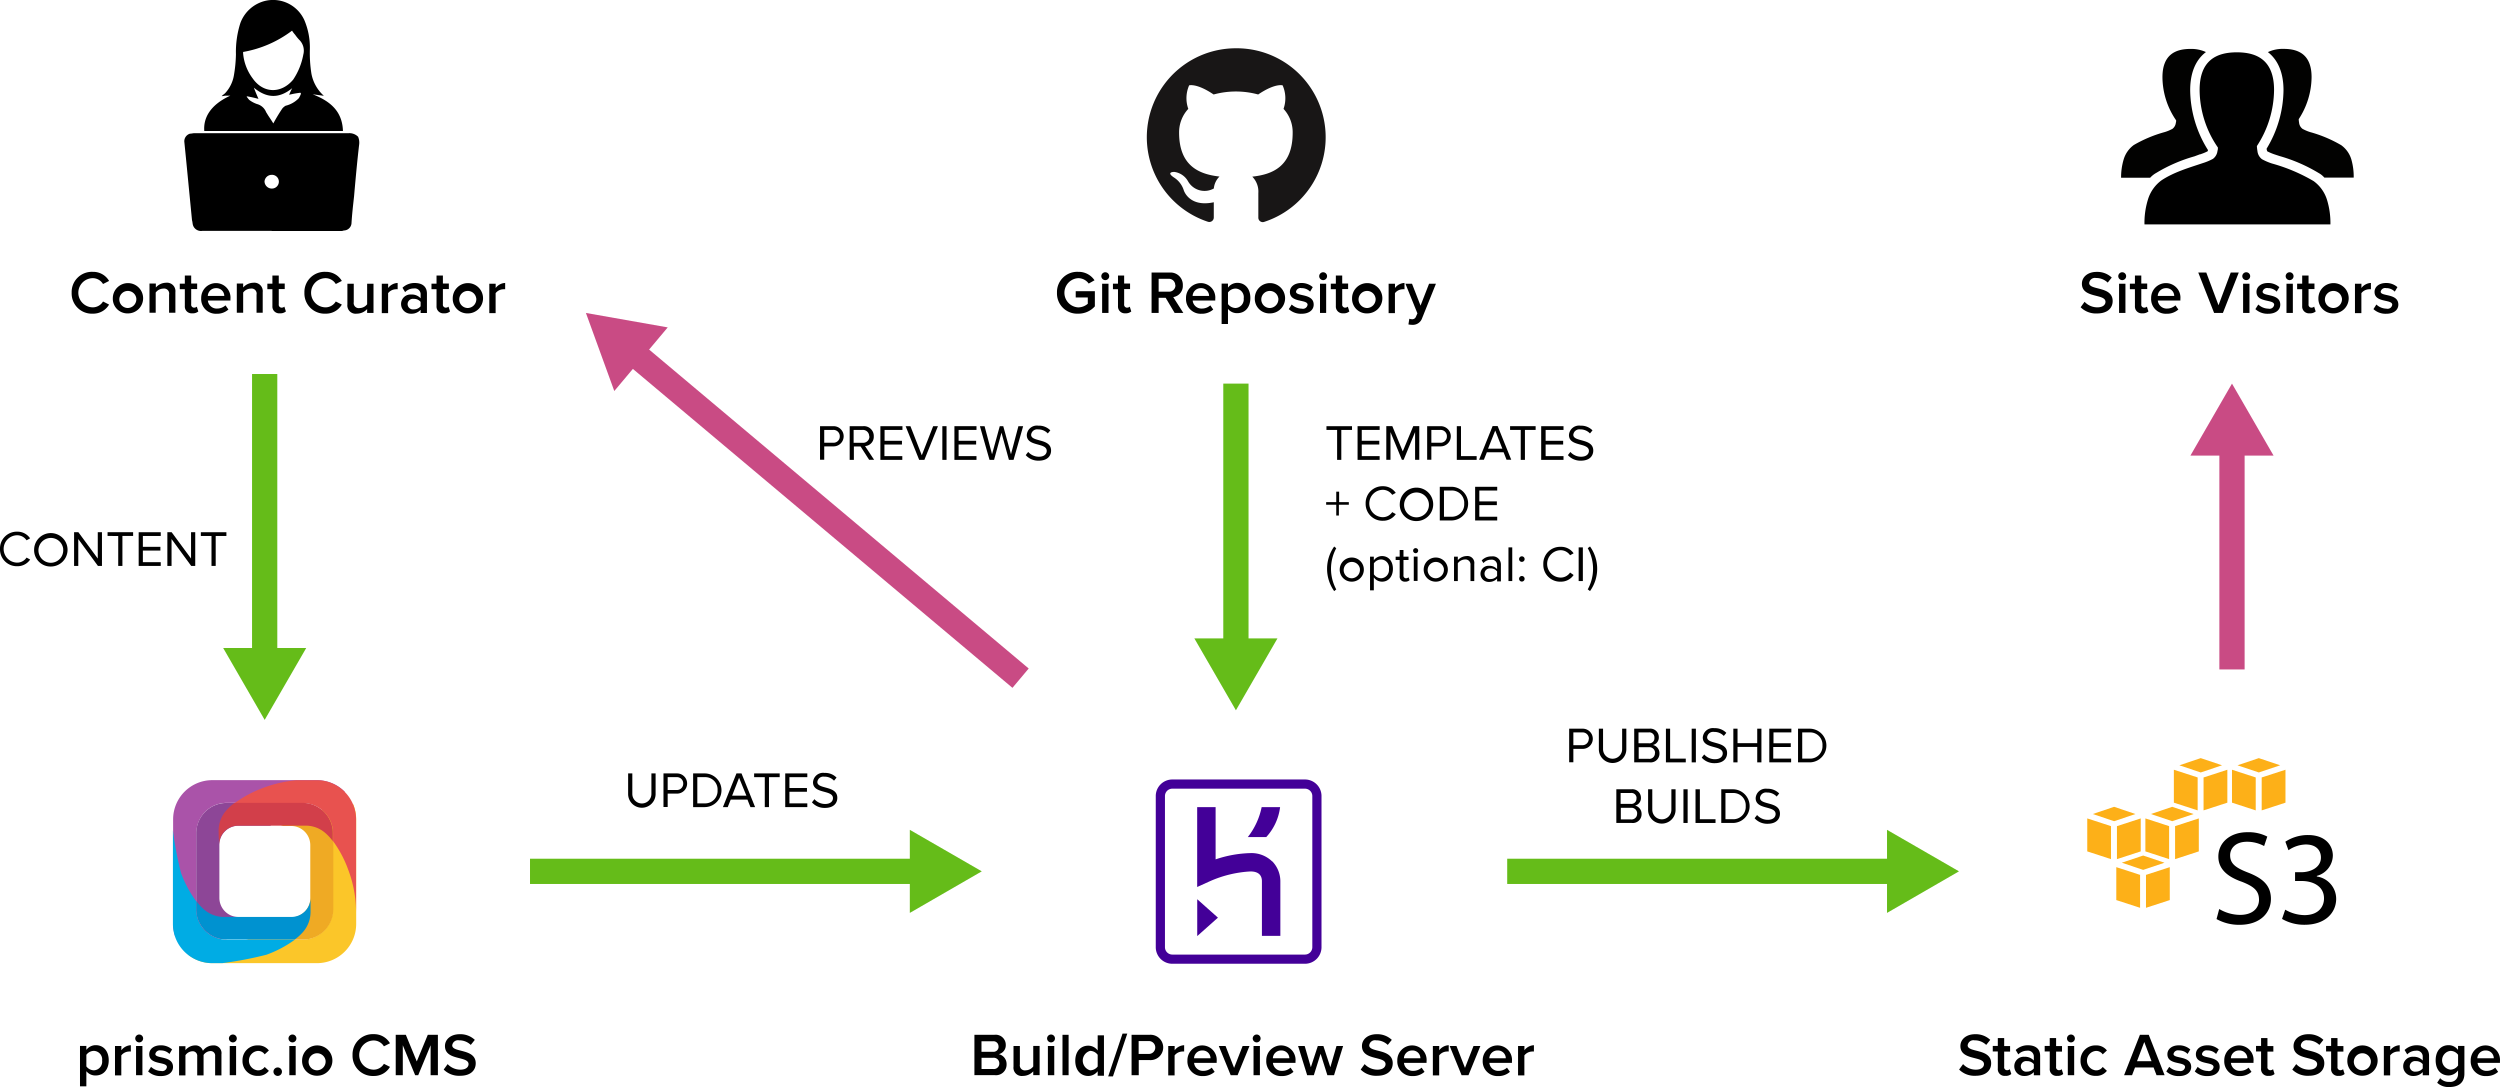 <svg id="Layer_1" data-name="Layer 1" xmlns="http://www.w3.org/2000/svg" viewBox="0 0 495.04 215.27"><defs><style>.cls-1{fill:#181616;fill-rule:evenodd;}.cls-2{fill:#430098;}.cls-12,.cls-14,.cls-3{fill:none;}.cls-4{fill:#aa53a9;}.cls-5{fill:#fbc629;}.cls-6{fill:#8d4697;}.cls-7{fill:#efaa24;}.cls-8{fill:#e8524f;}.cls-9{fill:#d23f4a;}.cls-10{fill:#0092d0;}.cls-11{fill:#00ace4;}.cls-12{stroke:#65bc19;}.cls-12,.cls-14{stroke-miterlimit:10;stroke-width:5px;}.cls-13{fill:#65bc19;}.cls-14{stroke:#c94b84;}.cls-15{fill:#c94b84;}.cls-16{fill:#fdb018;}.cls-17{fill:#020201;}</style></defs><title>architecture</title><path d="M284.59,181.41a4,4,0,0,1,4.2-4.14,3.62,3.62,0,0,1,3.21,1.8l-1.2.61a2.37,2.37,0,0,0-2-1.16,2.89,2.89,0,0,0,0,5.78,2.35,2.35,0,0,0,2-1.16l1.2,0.61a3.63,3.63,0,0,1-3.21,1.8A4,4,0,0,1,284.59,181.41Z" transform="translate(-270.4 -123.44)"/><path d="M292.74,182.5a3,3,0,1,1,3,3A2.9,2.9,0,0,1,292.74,182.5Zm4.65,0a1.69,1.69,0,1,0-1.68,1.93A1.74,1.74,0,0,0,297.39,182.5Z" transform="translate(-270.4 -123.44)"/><path d="M303.88,185.41v-3.62a1,1,0,0,0-1.16-1.2,1.91,1.91,0,0,0-1.49.78v4H300v-5.79h1.26v0.79a2.74,2.74,0,0,1,2-.94,1.67,1.67,0,0,1,1.87,1.86v4.08h-1.26Z" transform="translate(-270.4 -123.44)"/><path d="M307,184.06v-3.35h-1v-1.1h1V178h1.26v1.58h1.18v1.1h-1.18v3a0.58,0.58,0,0,0,.55.68,0.81,0.81,0,0,0,.56-0.2l0.3,0.95a1.66,1.66,0,0,1-1.19.37A1.34,1.34,0,0,1,307,184.06Z" transform="translate(-270.4 -123.44)"/><path d="M310.24,182.5a2.93,2.93,0,0,1,2.94-3,2.87,2.87,0,0,1,2.85,3.15v0.3h-4.47a1.76,1.76,0,0,0,1.85,1.59,2.45,2.45,0,0,0,1.64-.64l0.58,0.83a3.38,3.38,0,0,1-2.35.84A2.91,2.91,0,0,1,310.24,182.5Zm2.94-2a1.6,1.6,0,0,0-1.63,1.54h3.26A1.55,1.55,0,0,0,313.18,180.5Z" transform="translate(-270.4 -123.44)"/><path d="M321.2,185.41v-3.62a1,1,0,0,0-1.16-1.2,1.91,1.91,0,0,0-1.49.78v4h-1.26v-5.79h1.26v0.79a2.74,2.74,0,0,1,2-.94,1.67,1.67,0,0,1,1.87,1.86v4.08H321.2Z" transform="translate(-270.4 -123.44)"/><path d="M324.34,184.06v-3.35h-1v-1.1h1V178h1.26v1.58h1.18v1.1H325.6v3a0.58,0.58,0,0,0,.55.68,0.81,0.81,0,0,0,.56-0.2l0.3,0.95a1.66,1.66,0,0,1-1.19.37A1.34,1.34,0,0,1,324.34,184.06Z" transform="translate(-270.4 -123.44)"/><path d="M330.68,181.41a4,4,0,0,1,4.2-4.14,3.62,3.62,0,0,1,3.21,1.8l-1.2.61a2.37,2.37,0,0,0-2-1.16,2.89,2.89,0,0,0,0,5.78,2.35,2.35,0,0,0,2-1.16l1.2,0.61a3.63,3.63,0,0,1-3.21,1.8A4,4,0,0,1,330.68,181.41Z" transform="translate(-270.4 -123.44)"/><path d="M343.1,185.41v-0.77a2.78,2.78,0,0,1-2.05.91,1.64,1.64,0,0,1-1.86-1.83v-4.1h1.26v3.65a1,1,0,0,0,1.16,1.17,1.93,1.93,0,0,0,1.49-.75v-4.07h1.26v5.79H343.1Z" transform="translate(-270.4 -123.44)"/><path d="M346,185.41v-5.79h1.26v0.85a2.47,2.47,0,0,1,1.88-1v1.25a1.89,1.89,0,0,0-.4,0,2,2,0,0,0-1.49.77v3.95H346Z" transform="translate(-270.4 -123.44)"/><path d="M353.69,185.41v-0.62a2.44,2.44,0,0,1-1.87.77,1.92,1.92,0,0,1-2-1.92,1.87,1.87,0,0,1,2-1.88,2.39,2.39,0,0,1,1.87.74v-0.86a1.16,1.16,0,0,0-1.35-1.08,2.37,2.37,0,0,0-1.72.73l-0.52-.87a3.44,3.44,0,0,1,2.43-.94c1.28,0,2.41.54,2.41,2.1v3.84h-1.26Zm0-1.32v-0.87a1.69,1.69,0,0,0-1.38-.6,1.05,1.05,0,1,0,0,2.08A1.7,1.7,0,0,0,353.69,184.09Z" transform="translate(-270.4 -123.44)"/><path d="M356.84,184.06v-3.35h-1v-1.1h1V178h1.26v1.58h1.18v1.1H358.1v3a0.58,0.58,0,0,0,.55.68,0.81,0.81,0,0,0,.56-0.2l0.3,0.95a1.66,1.66,0,0,1-1.19.37A1.34,1.34,0,0,1,356.84,184.06Z" transform="translate(-270.4 -123.44)"/><path d="M360.05,182.5a3,3,0,1,1,3,3A2.9,2.9,0,0,1,360.05,182.5Zm4.65,0a1.69,1.69,0,1,0-1.68,1.93A1.74,1.74,0,0,0,364.71,182.5Z" transform="translate(-270.4 -123.44)"/><path d="M367.29,185.41v-5.79h1.26v0.85a2.47,2.47,0,0,1,1.88-1v1.25a1.89,1.89,0,0,0-.4,0,2,2,0,0,0-1.49.77v3.95h-1.26Z" transform="translate(-270.4 -123.44)"/><path d="M682.4,184.28l0.78-1.08a3.45,3.45,0,0,0,2.53,1.1c1.15,0,1.61-.56,1.61-1.09,0-1.68-4.67-.64-4.67-3.59,0-1.32,1.16-2.34,2.91-2.34a4.16,4.16,0,0,1,3,1.12l-0.8,1a3.25,3.25,0,0,0-2.31-.91,1.14,1.14,0,0,0-1.36,1c0,1.49,4.65.56,4.65,3.55,0,1.33-.94,2.47-3.09,2.47A4.28,4.28,0,0,1,682.4,184.28Z" transform="translate(-270.4 -123.44)"/><path d="M689.85,178.13a0.79,0.79,0,0,1,.78-0.78,0.78,0.78,0,0,1,0,1.56A0.79,0.79,0,0,1,689.85,178.13Zm0.16,7.28v-5.79h1.26v5.79H690Z" transform="translate(-270.4 -123.44)"/><path d="M693.15,184.06v-3.35h-1v-1.1h1V178h1.26v1.58h1.17v1.1h-1.17v3a0.58,0.58,0,0,0,.55.68,0.81,0.81,0,0,0,.56-0.2l0.3,0.95a1.66,1.66,0,0,1-1.19.37A1.34,1.34,0,0,1,693.15,184.06Z" transform="translate(-270.4 -123.44)"/><path d="M696.36,182.5a2.93,2.93,0,0,1,2.94-3,2.87,2.87,0,0,1,2.85,3.15v0.3h-4.47a1.76,1.76,0,0,0,1.85,1.59,2.45,2.45,0,0,0,1.64-.64l0.58,0.83a3.38,3.38,0,0,1-2.35.84A2.91,2.91,0,0,1,696.36,182.5Zm2.94-2a1.6,1.6,0,0,0-1.63,1.54h3.26A1.55,1.55,0,0,0,699.3,180.5Z" transform="translate(-270.4 -123.44)"/><path d="M708.83,185.41l-3.14-8h1.59l2.42,6.48,2.42-6.48h1.59l-3.14,8h-1.75Z" transform="translate(-270.4 -123.44)"/><path d="M714.41,178.13a0.79,0.79,0,0,1,.78-0.78,0.78,0.78,0,0,1,0,1.56A0.79,0.79,0,0,1,714.41,178.13Zm0.16,7.28v-5.79h1.26v5.79h-1.26Z" transform="translate(-270.4 -123.44)"/><path d="M717,184.65l0.58-.91a3,3,0,0,0,2,.82,0.92,0.92,0,0,0,1.14-.78c0-1.14-3.5-.32-3.5-2.54,0-.95.82-1.76,2.28-1.76a3.31,3.31,0,0,1,2.25.82l-0.53.89a2.33,2.33,0,0,0-1.71-.7,0.9,0.9,0,0,0-1.08.71c0,1,3.5.26,3.5,2.57,0,1-.85,1.8-2.41,1.8A3.52,3.52,0,0,1,717,184.65Z" transform="translate(-270.4 -123.44)"/><path d="M723,178.13a0.79,0.79,0,0,1,.78-0.78,0.78,0.78,0,0,1,0,1.56A0.79,0.79,0,0,1,723,178.13Zm0.16,7.28v-5.79h1.26v5.79h-1.26Z" transform="translate(-270.4 -123.44)"/><path d="M726.27,184.06v-3.35h-1v-1.1h1V178h1.26v1.58h1.17v1.1h-1.17v3a0.58,0.58,0,0,0,.55.68,0.81,0.81,0,0,0,.56-0.2l0.3,0.95a1.66,1.66,0,0,1-1.19.37A1.34,1.34,0,0,1,726.27,184.06Z" transform="translate(-270.4 -123.44)"/><path d="M729.48,182.5a3,3,0,1,1,3,3A2.9,2.9,0,0,1,729.48,182.5Zm4.65,0a1.69,1.69,0,1,0-1.68,1.93A1.74,1.74,0,0,0,734.14,182.5Z" transform="translate(-270.4 -123.44)"/><path d="M736.72,185.41v-5.79H738v0.85a2.48,2.48,0,0,1,1.88-1v1.25a1.9,1.9,0,0,0-.4,0,2,2,0,0,0-1.49.77v3.95h-1.26Z" transform="translate(-270.4 -123.44)"/><path d="M740.38,184.65l0.58-.91a3,3,0,0,0,2,.82,0.92,0.92,0,0,0,1.14-.78c0-1.14-3.5-.32-3.5-2.54,0-.95.82-1.76,2.28-1.76a3.31,3.31,0,0,1,2.25.82l-0.53.89a2.33,2.33,0,0,0-1.71-.7,0.9,0.9,0,0,0-1.08.71c0,1,3.5.26,3.5,2.57,0,1-.85,1.8-2.41,1.8A3.52,3.52,0,0,1,740.38,184.65Z" transform="translate(-270.4 -123.44)"/><path class="cls-1" d="M515.12,133a17.62,17.62,0,0,0-5.57,34.34,0.89,0.89,0,0,0,1.2-.85c0-.42,0-1.53,0-3-4.9,1.06-5.94-2.36-5.94-2.36a4.67,4.67,0,0,0-2-2.58c-1.6-1.09.12-1.07,0.12-1.07a3.7,3.7,0,0,1,2.7,1.82,3.75,3.75,0,0,0,5.13,1.46,3.76,3.76,0,0,1,1.12-2.36c-3.91-.44-8-2-8-8.71A6.81,6.81,0,0,1,505.7,145a6.34,6.34,0,0,1,.17-4.66s1.48-.47,4.85,1.81a16.7,16.7,0,0,1,8.82,0c3.36-2.28,4.84-1.81,4.84-1.81a6.33,6.33,0,0,1,.18,4.66,6.8,6.8,0,0,1,1.81,4.73c0,6.77-4.12,8.26-8,8.69a4.21,4.21,0,0,1,1.2,3.26c0,2.36,0,4.26,0,4.83a0.88,0.88,0,0,0,1.21.85A17.62,17.62,0,0,0,515.12,133Z" transform="translate(-270.4 -123.44)"/><path d="M479.7,181.41a4,4,0,0,1,4.2-4.14,3.76,3.76,0,0,1,3.23,1.67l-1.15.65a2.55,2.55,0,0,0-2.08-1.07,2.9,2.9,0,0,0,0,5.79,2.94,2.94,0,0,0,1.9-.72v-1.25h-2.39v-1.24h3.79v3a4.34,4.34,0,0,1-3.3,1.45A4,4,0,0,1,479.7,181.41Z" transform="translate(-270.4 -123.44)"/><path d="M488.48,178.13a0.79,0.79,0,0,1,.78-0.78,0.78,0.78,0,0,1,0,1.56A0.79,0.79,0,0,1,488.48,178.13Zm0.16,7.28v-5.79h1.26v5.79h-1.26Z" transform="translate(-270.4 -123.44)"/><path d="M491.78,184.06v-3.35h-1v-1.1h1V178H493v1.58h1.17v1.1H493v3a0.58,0.58,0,0,0,.55.68,0.81,0.81,0,0,0,.56-0.2l0.3,0.95a1.66,1.66,0,0,1-1.19.37A1.34,1.34,0,0,1,491.78,184.06Z" transform="translate(-270.4 -123.44)"/><path d="M503,185.41l-1.78-3h-1.39v3h-1.4v-8H502a2.43,2.43,0,0,1,2.62,2.51,2.24,2.24,0,0,1-1.9,2.35l2,3.14H503Zm0.12-5.49a1.26,1.26,0,0,0-1.37-1.27h-1.92v2.54h1.92A1.26,1.26,0,0,0,503.16,179.91Z" transform="translate(-270.4 -123.44)"/><path d="M505.25,182.5a2.93,2.93,0,0,1,2.94-3,2.87,2.87,0,0,1,2.85,3.15v0.3h-4.47a1.75,1.75,0,0,0,1.85,1.59,2.45,2.45,0,0,0,1.64-.64l0.58,0.83a3.38,3.38,0,0,1-2.35.84A2.91,2.91,0,0,1,505.25,182.5Zm2.94-2a1.6,1.6,0,0,0-1.63,1.54h3.26A1.55,1.55,0,0,0,508.19,180.5Z" transform="translate(-270.4 -123.44)"/><path d="M513.56,184.6v3H512.3v-8h1.26v0.79a2.31,2.31,0,0,1,1.86-.94c1.5,0,2.57,1.13,2.57,3s-1.07,3-2.57,3A2.27,2.27,0,0,1,513.56,184.6Zm3.12-2.1a1.7,1.7,0,0,0-1.63-1.92,1.88,1.88,0,0,0-1.49.78v2.29a1.91,1.91,0,0,0,1.49.78A1.71,1.71,0,0,0,516.67,182.5Z" transform="translate(-270.4 -123.44)"/><path d="M518.87,182.5a3,3,0,1,1,3,3A2.9,2.9,0,0,1,518.87,182.5Zm4.65,0a1.69,1.69,0,1,0-1.68,1.93A1.74,1.74,0,0,0,523.53,182.5Z" transform="translate(-270.4 -123.44)"/><path d="M525.6,184.65l0.58-.91a3,3,0,0,0,2,.82,0.92,0.92,0,0,0,1.14-.78c0-1.14-3.5-.32-3.5-2.54,0-.95.82-1.76,2.28-1.76a3.31,3.31,0,0,1,2.25.82l-0.53.89a2.33,2.33,0,0,0-1.71-.7,0.9,0.9,0,0,0-1.08.71c0,1,3.5.26,3.5,2.57,0,1-.85,1.8-2.41,1.8A3.52,3.52,0,0,1,525.6,184.65Z" transform="translate(-270.4 -123.44)"/><path d="M531.62,178.13a0.79,0.79,0,0,1,.78-0.78,0.78,0.78,0,0,1,0,1.56A0.79,0.79,0,0,1,531.62,178.13Zm0.16,7.28v-5.79H533v5.79h-1.26Z" transform="translate(-270.4 -123.44)"/><path d="M534.92,184.06v-3.35h-1v-1.1h1V178h1.26v1.58h1.17v1.1h-1.17v3a0.58,0.58,0,0,0,.55.68,0.81,0.81,0,0,0,.56-0.2l0.3,0.95a1.66,1.66,0,0,1-1.19.37A1.34,1.34,0,0,1,534.92,184.06Z" transform="translate(-270.4 -123.44)"/><path d="M538.13,182.5a3,3,0,1,1,3,3A2.9,2.9,0,0,1,538.13,182.5Zm4.65,0a1.69,1.69,0,1,0-1.68,1.93A1.74,1.74,0,0,0,542.79,182.5Z" transform="translate(-270.4 -123.44)"/><path d="M545.37,185.41v-5.79h1.26v0.85a2.47,2.47,0,0,1,1.88-1v1.25a1.9,1.9,0,0,0-.4,0,2,2,0,0,0-1.49.77v3.95h-1.26Z" transform="translate(-270.4 -123.44)"/><path d="M549.47,186.55a1.32,1.32,0,0,0,.48.1,0.78,0.78,0,0,0,.83-0.5l0.29-.66-2.37-5.87H550l1.69,4.34,1.69-4.34h1.36L552,186.45a1.94,1.94,0,0,1-2,1.31,3.57,3.57,0,0,1-.71-0.08Z" transform="translate(-270.4 -123.44)"/><path d="M463.35,336.35v-8h3.93a2,2,0,0,1,2.28,2,1.8,1.8,0,0,1-1.39,1.83,2,2,0,0,1,1.55,2,2.1,2.1,0,0,1-2.33,2.16h-4Zm4.77-5.72a1,1,0,0,0-1.13-1h-2.24v2.08H467A1,1,0,0,0,468.13,330.63Zm0.16,3.37a1.1,1.1,0,0,0-1.22-1.1h-2.3v2.22h2.3A1.08,1.08,0,0,0,468.28,334Z" transform="translate(-270.4 -123.44)"/><path d="M475,336.35v-0.77a2.78,2.78,0,0,1-2.05.91,1.64,1.64,0,0,1-1.86-1.83v-4.1h1.26v3.65a1,1,0,0,0,1.16,1.17,1.92,1.92,0,0,0,1.49-.76v-4.07h1.26v5.79H475Z" transform="translate(-270.4 -123.44)"/><path d="M477.74,329.07a0.79,0.79,0,0,1,.78-0.78,0.78,0.78,0,0,1,0,1.56A0.79,0.79,0,0,1,477.74,329.07Zm0.16,7.28v-5.79h1.26v5.79H477.9Z" transform="translate(-270.4 -123.44)"/><path d="M480.79,336.35v-8H482v8h-1.26Z" transform="translate(-270.4 -123.44)"/><path d="M487.76,336.35v-0.79a2.35,2.35,0,0,1-1.86.94c-1.49,0-2.58-1.13-2.58-3s1.08-3,2.58-3a2.33,2.33,0,0,1,1.86.95v-3H489v8h-1.26Zm0-1.74v-2.3a1.9,1.9,0,0,0-1.5-.78,2,2,0,0,0,0,3.85A1.89,1.89,0,0,0,487.76,334.62Z" transform="translate(-270.4 -123.44)"/><path d="M489.84,336.59l2.84-8.48h0.94l-2.84,8.48h-0.94Z" transform="translate(-270.4 -123.44)"/><path d="M494.47,336.35v-8H498a2.51,2.51,0,1,1,0,5h-2.11v3h-1.4Zm4.69-5.49a1.26,1.26,0,0,0-1.37-1.27h-1.92v2.54h1.92A1.26,1.26,0,0,0,499.16,330.86Z" transform="translate(-270.4 -123.44)"/><path d="M501.73,336.35v-5.79H503v0.85a2.47,2.47,0,0,1,1.88-1v1.25a1.9,1.9,0,0,0-.4,0,2,2,0,0,0-1.49.77v3.95h-1.26Z" transform="translate(-270.4 -123.44)"/><path d="M505.53,333.45a2.93,2.93,0,0,1,2.94-3,2.87,2.87,0,0,1,2.85,3.15v0.3h-4.47a1.75,1.75,0,0,0,1.85,1.59,2.45,2.45,0,0,0,1.64-.64l0.58,0.83a3.38,3.38,0,0,1-2.35.84A2.91,2.91,0,0,1,505.53,333.45Zm2.94-2a1.6,1.6,0,0,0-1.63,1.54h3.26A1.55,1.55,0,0,0,508.47,331.45Z" transform="translate(-270.4 -123.44)"/><path d="M514.1,336.35l-2.36-5.79h1.34l1.69,4.34,1.69-4.34h1.36l-2.36,5.79H514.1Z" transform="translate(-270.4 -123.44)"/><path d="M518.46,329.07a0.79,0.79,0,0,1,.78-0.78,0.78,0.78,0,0,1,0,1.56A0.79,0.79,0,0,1,518.46,329.07Zm0.16,7.28v-5.79h1.26v5.79h-1.26Z" transform="translate(-270.4 -123.44)"/><path d="M521.14,333.45a2.93,2.93,0,0,1,2.94-3,2.87,2.87,0,0,1,2.85,3.15v0.3h-4.47a1.75,1.75,0,0,0,1.85,1.59,2.45,2.45,0,0,0,1.64-.64l0.58,0.83a3.38,3.38,0,0,1-2.35.84A2.91,2.91,0,0,1,521.14,333.45Zm2.94-2a1.6,1.6,0,0,0-1.63,1.54h3.26A1.55,1.55,0,0,0,524.08,331.45Z" transform="translate(-270.4 -123.44)"/><path d="M533.24,336.35l-1.34-4.25-1.34,4.25h-1.32l-1.8-5.79h1.31l1.22,4.21,1.38-4.21h1.1l1.38,4.21,1.22-4.21h1.31l-1.8,5.79h-1.32Z" transform="translate(-270.4 -123.44)"/><path d="M539.84,335.23l0.78-1.08a3.45,3.45,0,0,0,2.53,1.1c1.15,0,1.61-.56,1.61-1.09,0-1.68-4.67-.64-4.67-3.59,0-1.32,1.16-2.34,2.91-2.34a4.16,4.16,0,0,1,3,1.12l-0.8,1a3.26,3.26,0,0,0-2.32-.91,1.14,1.14,0,0,0-1.35,1c0,1.49,4.65.56,4.65,3.55,0,1.33-.94,2.47-3.09,2.47A4.28,4.28,0,0,1,539.84,335.23Z" transform="translate(-270.4 -123.44)"/><path d="M547.09,333.45a2.93,2.93,0,0,1,2.94-3,2.87,2.87,0,0,1,2.85,3.15v0.3h-4.47a1.75,1.75,0,0,0,1.85,1.59,2.45,2.45,0,0,0,1.64-.64l0.58,0.83a3.38,3.38,0,0,1-2.35.84A2.91,2.91,0,0,1,547.09,333.45Zm2.94-2a1.6,1.6,0,0,0-1.63,1.54h3.26A1.55,1.55,0,0,0,550,331.45Z" transform="translate(-270.4 -123.44)"/><path d="M554.13,336.35v-5.79h1.26v0.85a2.47,2.47,0,0,1,1.88-1v1.25a1.9,1.9,0,0,0-.4,0,2,2,0,0,0-1.49.77v3.95h-1.26Z" transform="translate(-270.4 -123.44)"/><path d="M559.82,336.35l-2.36-5.79h1.34l1.69,4.34,1.69-4.34h1.36l-2.36,5.79h-1.36Z" transform="translate(-270.4 -123.44)"/><path d="M564,333.45a2.93,2.93,0,0,1,2.94-3,2.87,2.87,0,0,1,2.85,3.15v0.3h-4.47a1.75,1.75,0,0,0,1.85,1.59,2.45,2.45,0,0,0,1.64-.64l0.58,0.83a3.38,3.38,0,0,1-2.35.84A2.91,2.91,0,0,1,564,333.45Zm2.94-2a1.6,1.6,0,0,0-1.63,1.54h3.26A1.55,1.55,0,0,0,566.91,331.45Z" transform="translate(-270.4 -123.44)"/><path d="M571,336.35v-5.79h1.26v0.85a2.47,2.47,0,0,1,1.88-1v1.25a1.9,1.9,0,0,0-.4,0,2,2,0,0,0-1.49.77v3.95H571Z" transform="translate(-270.4 -123.44)"/><path d="M658.34,335.23l0.78-1.08a3.45,3.45,0,0,0,2.53,1.1c1.15,0,1.61-.56,1.61-1.09,0-1.68-4.67-.64-4.67-3.59,0-1.32,1.16-2.34,2.91-2.34a4.16,4.16,0,0,1,3,1.12l-0.8,1a3.25,3.25,0,0,0-2.31-.91,1.14,1.14,0,0,0-1.36,1c0,1.49,4.65.56,4.65,3.55,0,1.33-.94,2.47-3.09,2.47A4.28,4.28,0,0,1,658.34,335.23Z" transform="translate(-270.4 -123.44)"/><path d="M666,335v-3.35h-1v-1.1h1V329h1.26v1.58h1.17v1.1h-1.17v3a0.58,0.58,0,0,0,.55.68,0.81,0.81,0,0,0,.56-0.2l0.3,0.95a1.66,1.66,0,0,1-1.19.37A1.34,1.34,0,0,1,666,335Z" transform="translate(-270.4 -123.44)"/><path d="M673.13,336.35v-0.62a2.44,2.44,0,0,1-1.87.77,1.92,1.92,0,0,1-2-1.92,1.87,1.87,0,0,1,2-1.88,2.39,2.39,0,0,1,1.87.74v-0.86a1.16,1.16,0,0,0-1.36-1.08,2.37,2.37,0,0,0-1.71.73l-0.52-.87a3.44,3.44,0,0,1,2.43-.94c1.28,0,2.41.54,2.41,2.1v3.84h-1.26Zm0-1.32v-0.87a1.69,1.69,0,0,0-1.38-.6,1.05,1.05,0,1,0,0,2.08A1.7,1.7,0,0,0,673.13,335Z" transform="translate(-270.4 -123.44)"/><path d="M676.28,335v-3.35h-1v-1.1h1V329h1.26v1.58h1.17v1.1h-1.17v3a0.58,0.58,0,0,0,.55.68,0.81,0.81,0,0,0,.56-0.2l0.3,0.95a1.66,1.66,0,0,1-1.19.37A1.34,1.34,0,0,1,676.28,335Z" transform="translate(-270.4 -123.44)"/><path d="M679.7,329.07a0.79,0.79,0,0,1,.78-0.78,0.78,0.78,0,0,1,0,1.56A0.79,0.79,0,0,1,679.7,329.07Zm0.16,7.28v-5.79h1.26v5.79h-1.26Z" transform="translate(-270.4 -123.44)"/><path d="M682.38,333.45a2.91,2.91,0,0,1,3-3,2.6,2.6,0,0,1,2.22,1l-0.83.77a1.55,1.55,0,0,0-1.33-.68,1.93,1.93,0,0,0,0,3.85,1.57,1.57,0,0,0,1.33-.68l0.83,0.77a2.6,2.6,0,0,1-2.22,1A2.91,2.91,0,0,1,682.38,333.45Z" transform="translate(-270.4 -123.44)"/><path d="M697.43,336.35l-0.59-1.54h-3.67l-0.59,1.54H691l3.14-8h1.75l3.14,8h-1.6ZM695,329.77l-1.44,3.81h2.88Z" transform="translate(-270.4 -123.44)"/><path d="M699.36,335.6l0.58-.91a3,3,0,0,0,2,.82,0.92,0.92,0,0,0,1.14-.78c0-1.14-3.5-.32-3.5-2.54,0-.95.82-1.76,2.28-1.76a3.31,3.31,0,0,1,2.25.82l-0.53.89a2.33,2.33,0,0,0-1.71-.7,0.9,0.9,0,0,0-1.08.71c0,1,3.5.26,3.5,2.57,0,1-.85,1.8-2.41,1.8A3.52,3.52,0,0,1,699.36,335.6Z" transform="translate(-270.4 -123.44)"/><path d="M705,335.6l0.58-.91a3,3,0,0,0,2,.82,0.92,0.92,0,0,0,1.14-.78c0-1.14-3.5-.32-3.5-2.54,0-.95.82-1.76,2.28-1.76a3.31,3.31,0,0,1,2.25.82l-0.53.89a2.33,2.33,0,0,0-1.71-.7,0.9,0.9,0,0,0-1.08.71c0,1,3.5.26,3.5,2.57,0,1-.85,1.8-2.41,1.8A3.52,3.52,0,0,1,705,335.6Z" transform="translate(-270.4 -123.44)"/><path d="M710.84,333.45a2.93,2.93,0,0,1,2.94-3,2.87,2.87,0,0,1,2.85,3.15v0.3h-4.47a1.75,1.75,0,0,0,1.85,1.59,2.45,2.45,0,0,0,1.64-.64l0.58,0.83a3.38,3.38,0,0,1-2.35.84A2.91,2.91,0,0,1,710.84,333.45Zm2.94-2a1.6,1.6,0,0,0-1.63,1.54h3.26A1.55,1.55,0,0,0,713.77,331.45Z" transform="translate(-270.4 -123.44)"/><path d="M718.13,335v-3.35h-1v-1.1h1V329h1.26v1.58h1.17v1.1h-1.17v3a0.58,0.58,0,0,0,.55.68,0.81,0.81,0,0,0,.56-0.2l0.3,0.95a1.66,1.66,0,0,1-1.19.37A1.34,1.34,0,0,1,718.13,335Z" transform="translate(-270.4 -123.44)"/><path d="M724.31,335.23l0.78-1.08a3.45,3.45,0,0,0,2.53,1.1c1.15,0,1.61-.56,1.61-1.09,0-1.68-4.67-.64-4.67-3.59,0-1.32,1.16-2.34,2.91-2.34a4.16,4.16,0,0,1,3,1.12l-0.8,1a3.26,3.26,0,0,0-2.32-.91,1.14,1.14,0,0,0-1.35,1c0,1.49,4.65.56,4.65,3.55,0,1.33-.94,2.47-3.09,2.47A4.28,4.28,0,0,1,724.31,335.23Z" transform="translate(-270.4 -123.44)"/><path d="M732,335v-3.35h-1v-1.1h1V329h1.26v1.58h1.17v1.1h-1.17v3a0.58,0.58,0,0,0,.55.68,0.81,0.81,0,0,0,.56-0.2l0.3,0.95a1.66,1.66,0,0,1-1.19.37A1.34,1.34,0,0,1,732,335Z" transform="translate(-270.4 -123.44)"/><path d="M735.21,333.45a3,3,0,1,1,3,3A2.9,2.9,0,0,1,735.21,333.45Zm4.65,0a1.69,1.69,0,1,0-1.68,1.93A1.74,1.74,0,0,0,739.86,333.45Z" transform="translate(-270.4 -123.44)"/><path d="M742.44,336.35v-5.79h1.26v0.85a2.47,2.47,0,0,1,1.88-1v1.25a1.9,1.9,0,0,0-.4,0,2,2,0,0,0-1.49.77v3.95h-1.26Z" transform="translate(-270.4 -123.44)"/><path d="M750.14,336.35v-0.62a2.44,2.44,0,0,1-1.87.77,1.92,1.92,0,0,1-2-1.92,1.87,1.87,0,0,1,2-1.88,2.39,2.39,0,0,1,1.87.74v-0.86a1.16,1.16,0,0,0-1.36-1.08,2.37,2.37,0,0,0-1.71.73l-0.52-.87a3.44,3.44,0,0,1,2.43-.94c1.28,0,2.41.54,2.41,2.1v3.84h-1.26Zm0-1.32v-0.87a1.69,1.69,0,0,0-1.38-.6,1.05,1.05,0,1,0,0,2.08A1.7,1.7,0,0,0,750.14,335Z" transform="translate(-270.4 -123.44)"/><path d="M753,337.84l0.59-.91a2.25,2.25,0,0,0,1.83.74,1.52,1.52,0,0,0,1.71-1.57v-0.7a2.35,2.35,0,0,1-1.86,1c-1.48,0-2.57-1.07-2.57-3s1.08-3,2.57-3a2.31,2.31,0,0,1,1.86.95v-0.8h1.26v5.49c0,2.09-1.55,2.65-3,2.65A3.27,3.27,0,0,1,753,337.84Zm4.14-3.37v-2.16a1.88,1.88,0,0,0-1.49-.78,1.87,1.87,0,0,0,0,3.72A1.88,1.88,0,0,0,757.1,334.47Z" transform="translate(-270.4 -123.44)"/><path d="M759.64,333.45a2.93,2.93,0,0,1,2.94-3,2.87,2.87,0,0,1,2.85,3.15v0.3H761a1.75,1.75,0,0,0,1.85,1.59,2.45,2.45,0,0,0,1.64-.64l0.58,0.83a3.38,3.38,0,0,1-2.35.84A2.91,2.91,0,0,1,759.64,333.45Zm2.94-2a1.6,1.6,0,0,0-1.63,1.54h3.26A1.55,1.55,0,0,0,762.58,331.45Z" transform="translate(-270.4 -123.44)"/><path d="M287.5,335.55v3h-1.26v-8h1.26v0.79a2.31,2.31,0,0,1,1.86-.94c1.5,0,2.57,1.13,2.57,3s-1.07,3-2.57,3A2.27,2.27,0,0,1,287.5,335.55Zm3.12-2.1a1.7,1.7,0,0,0-1.63-1.92,1.88,1.88,0,0,0-1.49.78v2.29a1.91,1.91,0,0,0,1.49.78A1.71,1.71,0,0,0,290.62,333.45Z" transform="translate(-270.4 -123.44)"/><path d="M293.17,336.35v-5.79h1.26v0.85a2.47,2.47,0,0,1,1.88-1v1.25a1.9,1.9,0,0,0-.4,0,2,2,0,0,0-1.49.77v3.95h-1.26Z" transform="translate(-270.4 -123.44)"/><path d="M297.18,329.07a0.79,0.79,0,0,1,.78-0.78,0.78,0.78,0,0,1,0,1.56A0.79,0.79,0,0,1,297.18,329.07Zm0.16,7.28v-5.79h1.26v5.79h-1.26Z" transform="translate(-270.4 -123.44)"/><path d="M299.73,335.6l0.58-.91a3,3,0,0,0,2,.82,0.92,0.92,0,0,0,1.14-.78c0-1.14-3.5-.32-3.5-2.54,0-.95.82-1.76,2.28-1.76a3.31,3.31,0,0,1,2.25.82l-0.53.89a2.33,2.33,0,0,0-1.71-.7,0.9,0.9,0,0,0-1.08.71c0,1,3.5.26,3.5,2.57,0,1-.85,1.8-2.41,1.8A3.52,3.52,0,0,1,299.73,335.6Z" transform="translate(-270.4 -123.44)"/><path d="M313,336.35v-3.78a0.89,0.89,0,0,0-.95-1,1.76,1.76,0,0,0-1.34.77v4.05h-1.26v-3.78a0.9,0.9,0,0,0-1-1,1.75,1.75,0,0,0-1.33.78v4h-1.26v-5.79h1.26v0.79a2.5,2.5,0,0,1,1.88-.94,1.51,1.51,0,0,1,1.58,1.07,2.46,2.46,0,0,1,2-1.07,1.53,1.53,0,0,1,1.67,1.75v4.19H313Z" transform="translate(-270.4 -123.44)"/><path d="M315.73,329.07a0.79,0.79,0,0,1,.78-0.78,0.78,0.78,0,0,1,0,1.56A0.79,0.79,0,0,1,315.73,329.07Zm0.16,7.28v-5.79h1.26v5.79h-1.26Z" transform="translate(-270.4 -123.44)"/><path d="M318.42,333.45a2.91,2.91,0,0,1,3-3,2.6,2.6,0,0,1,2.22,1l-0.83.77a1.55,1.55,0,0,0-1.33-.68,1.93,1.93,0,0,0,0,3.85,1.57,1.57,0,0,0,1.33-.68l0.83,0.77a2.6,2.6,0,0,1-2.22,1A2.91,2.91,0,0,1,318.42,333.45Z" transform="translate(-270.4 -123.44)"/><path d="M324.55,335.65a0.84,0.84,0,1,1,.84.84A0.85,0.85,0,0,1,324.55,335.65Z" transform="translate(-270.4 -123.44)"/><path d="M327.53,329.07a0.79,0.79,0,0,1,.78-0.78,0.78,0.78,0,0,1,0,1.56A0.79,0.79,0,0,1,327.53,329.07Zm0.16,7.28v-5.79h1.26v5.79h-1.26Z" transform="translate(-270.4 -123.44)"/><path d="M330.22,333.45a3,3,0,1,1,3,3A2.9,2.9,0,0,1,330.22,333.45Zm4.65,0a1.69,1.69,0,1,0-1.68,1.93A1.74,1.74,0,0,0,334.87,333.45Z" transform="translate(-270.4 -123.44)"/><path d="M340.21,332.36a4,4,0,0,1,4.2-4.14,3.62,3.62,0,0,1,3.21,1.8l-1.2.61a2.37,2.37,0,0,0-2-1.16,2.89,2.89,0,0,0,0,5.78,2.35,2.35,0,0,0,2-1.16l1.2,0.61a3.63,3.63,0,0,1-3.21,1.8A4,4,0,0,1,340.21,332.36Z" transform="translate(-270.4 -123.44)"/><path d="M355.67,336.35v-5.94l-2.46,5.94h-0.6l-2.45-5.94v5.94h-1.4v-8h2l2.17,5.27,2.18-5.27h2v8h-1.4Z" transform="translate(-270.4 -123.44)"/><path d="M358.26,335.23l0.78-1.08a3.45,3.45,0,0,0,2.53,1.1c1.15,0,1.61-.56,1.61-1.09,0-1.68-4.67-.64-4.67-3.59,0-1.32,1.16-2.34,2.91-2.34a4.16,4.16,0,0,1,3,1.12l-0.8,1a3.26,3.26,0,0,0-2.32-.91,1.14,1.14,0,0,0-1.35,1c0,1.49,4.65.56,4.65,3.55,0,1.33-.94,2.47-3.09,2.47A4.28,4.28,0,0,1,358.26,335.23Z" transform="translate(-270.4 -123.44)"/><path class="cls-2" d="M528.8,277.79H502.54a3.28,3.28,0,0,0-3.28,3.28V311a3.28,3.28,0,0,0,3.28,3.28H528.8a3.28,3.28,0,0,0,3.28-3.28V281.07a3.28,3.28,0,0,0-3.28-3.28M530.26,311a1.46,1.46,0,0,1-1.46,1.46H502.54a1.46,1.46,0,0,1-1.46-1.46V281.07a1.46,1.46,0,0,1,1.46-1.46H528.8a1.46,1.46,0,0,1,1.46,1.46V311Z" transform="translate(-270.4 -123.44)"/><polygon class="cls-2" points="237.07 185.36 241.17 181.71 237.07 178.06 237.07 185.36"/><path class="cls-2" d="M522.29,294a5.86,5.86,0,0,0-4.34-1.63,23.07,23.07,0,0,0-6.84,1.24V283.26h-3.65v15.82l2.58-1.17A22.87,22.87,0,0,1,518,296c1.85,0,2.26,1,2.28,1.87v10.89h3.65V297.85a5.69,5.69,0,0,0-1.59-3.84" transform="translate(-270.4 -123.44)"/><path class="cls-2" d="M517.49,289.19h3.65a10.69,10.69,0,0,0,2.74-5.93h-3.65a14.2,14.2,0,0,1-2.74,5.93" transform="translate(-270.4 -123.44)"/><path d="M324.2,160.78h0a1.38,1.38,0,0,0,1.42-1.41,1.36,1.36,0,0,0-1.42-1.31,1.43,1.43,0,0,0-1.42,1.31A1.45,1.45,0,0,0,324.2,160.78Zm0,8.38H310.44a1.66,1.66,0,0,1-1.82-1.11c-0.1-.3-0.1-0.71-0.2-1l-1.21-12.42-0.3-3a1.57,1.57,0,0,1,1.11-1.72c0.3,0,.61-0.1.91-0.1h30.56a2.44,2.44,0,0,1,1.82.71,3,3,0,0,1,.2,1.61c-0.4,3.43-.71,6.86-1,10.19-0.2,1.82-.4,3.53-0.51,5.35a1.54,1.54,0,0,1-1.52,1.41,1.29,1.29,0,0,1-.61.1H324.2Z" transform="translate(-270.4 -123.44)"/><path d="M327.65,142.21h0a13.89,13.89,0,0,1,.61-1.31c-2.63,2.12-5.06,2-7.59-.1,0.3,0.81.61,1.51,0.91,2.22a22.74,22.74,0,0,0-2.23-.5,0.1,0.1,0,0,0-.1.1c0.2,0.2.3,0.4,0.51,0.61a5.58,5.58,0,0,0,1.52.81,2.68,2.68,0,0,1,1.82,1.62c0.2,0.3.3,0.5,0.51,0.81s0.61,0.91.91,1.41q0.91-1.67,1.82-3a2.68,2.68,0,0,1,.61-0.5,5.34,5.34,0,0,0,2.63-1.51A6,6,0,0,0,330,142c0-.1-0.1-0.1-0.1-0.2A17.25,17.25,0,0,0,327.65,142.21Zm-9.11-8.48h0V134a9.62,9.62,0,0,0,1.92,5c2.12,3,5.67,3,8,.2a13.14,13.14,0,0,0,2-4.95,3,3,0,0,0-.81-2.93,8.73,8.73,0,0,1-.81-1,5.6,5.6,0,0,1-.61-0.81A22.41,22.41,0,0,1,318.54,133.73Zm16,8.68h0l-2.23-.3c3.34,1.31,5.87,3.23,6,7.27H310.85c-0.2-2.52,1.11-5.15,5.16-7H315.1c-0.2,0-.51.1-0.81,0.1,0.3-.3.51-0.4,0.71-0.61a6.84,6.84,0,0,0,1.72-3.53,27.32,27.32,0,0,0,.4-4.14A18.73,18.73,0,0,1,318,128a7,7,0,0,1,5.16-4.44,6.8,6.8,0,0,1,7.49,3.83,13.88,13.88,0,0,1,1.11,5.75,26,26,0,0,0,.3,4.85A7.77,7.77,0,0,0,334.53,142.41Z" transform="translate(-270.4 -123.44)"/><rect class="cls-3" x="34.33" y="154.46" width="36.17" height="36.17" rx="16.83" ry="16.83"/><rect class="cls-3" x="304.73" y="277.9" width="36.17" height="36.17" rx="16.83" ry="16.83" transform="translate(348.4 -150.27) rotate(90)"/><rect class="cls-3" x="304.73" y="277.9" width="36.17" height="36.17" rx="16.83" ry="16.83" transform="translate(375.23 468.52) rotate(-180)"/><rect class="cls-3" x="304.73" y="277.9" width="36.17" height="36.17" rx="16.83" ry="16.83" transform="translate(-243.57 495.36) rotate(-90)"/><path class="cls-4" d="M314.6,309.43a6,6,0,0,1-5.32-5.93V288.42a6,6,0,0,1,6-6h14.4l5.78-2.25,3.25,0.09a7.74,7.74,0,0,0-5.55-2.34H312.45a7.77,7.77,0,0,0-7.77,7.77v20.68a7.76,7.76,0,0,0,.36,2.33Z" transform="translate(-270.4 -123.44)"/><path class="cls-3" d="M315.25,309.47H315l0.24,0h0Z" transform="translate(-270.4 -123.44)"/><path class="cls-5" d="M339.42,282.45l-5.34,1.33a6,6,0,0,1,2.21,4.64V303.5a6,6,0,0,1-6,6h-11L315,312.41h-7.43a7.73,7.73,0,0,0,4.91,1.75h20.68a7.77,7.77,0,0,0,7.77-7.77V285.71a7.74,7.74,0,0,0-.58-3Z" transform="translate(-270.4 -123.44)"/><path class="cls-6" d="M314.6,309.43l0.4,0h0.25l3.38-4.41h-1a3.79,3.79,0,0,1-3.79-3.79V290.74a3.79,3.79,0,0,1,3.79-3.79H324v-2.3l5.66-2.21h-14.4a6,6,0,0,0-6,6V303.5A6,6,0,0,0,314.6,309.43Z" transform="translate(-270.4 -123.44)"/><path class="cls-7" d="M334.09,283.78l-1.1.27L326,287h2.05a3.79,3.79,0,0,1,3.79,3.79v10.52a3.79,3.79,0,0,1-3.79,3.79H324.4l0,1-5,3.4h11a6,6,0,0,0,6-6V288.42A6,6,0,0,0,334.09,283.78Z" transform="translate(-270.4 -123.44)"/><path class="cls-8" d="M333.13,277.94h-4a24.75,24.75,0,0,0-6.63,1.52,22.72,22.72,0,0,0-5.61,3h13.46a6,6,0,0,1,6,6V290a22.48,22.48,0,0,1,3,5.65,23.88,23.88,0,0,1,1.56,8.52V285.71A7.77,7.77,0,0,0,333.13,277.94Z" transform="translate(-270.4 -123.44)"/><path class="cls-9" d="M336.3,288.42a6,6,0,0,0-6-6H316.87a9.7,9.7,0,0,0-1.73,1.59,6,6,0,0,0-1.45,3.88c0,0.57.09,2.83,0.09,2.83a3.79,3.79,0,0,1,3.79-3.79h13.3a5.9,5.9,0,0,1,3.88,1.4A9.6,9.6,0,0,1,336.3,290v-1.6Z" transform="translate(-270.4 -123.44)"/><path class="cls-10" d="M331.89,304v-2.78a3.79,3.79,0,0,1-3.79,3.79H314.75a6,6,0,0,1-3.88-1.42,9.72,9.72,0,0,1-1.59-1.73v1.59a6,6,0,0,0,6,6H328.8a9.57,9.57,0,0,0,1.67-1.54A6,6,0,0,0,331.89,304Z" transform="translate(-270.4 -123.44)"/><path class="cls-11" d="M323.14,312.5a22.59,22.59,0,0,0,5.66-3H315.25a6,6,0,0,1-6-6v-1.59a22.61,22.61,0,0,1-3-5.6,69.55,69.55,0,0,1-1.61-8.43v18.51a7.77,7.77,0,0,0,7.77,7.77h2A73.59,73.59,0,0,0,323.14,312.5Z" transform="translate(-270.4 -123.44)"/><line class="cls-12" x1="52.41" y1="74.06" x2="52.41" y2="130.71"/><polygon class="cls-13" points="44.19 128.31 52.41 142.55 60.64 128.31 44.19 128.31"/><path d="M270.4,232.17a3.33,3.33,0,0,1,3.43-3.45,3,3,0,0,1,2.53,1.32l-0.7.39a2.25,2.25,0,0,0-1.83-1,2.71,2.71,0,0,0,0,5.42,2.22,2.22,0,0,0,1.83-1l0.71,0.39a3,3,0,0,1-2.54,1.32A3.33,3.33,0,0,1,270.4,232.17Z" transform="translate(-270.4 -123.44)"/><path d="M277.16,232.17a3.31,3.31,0,1,1,3.31,3.45A3.25,3.25,0,0,1,277.16,232.17Zm5.76,0a2.46,2.46,0,1,0-2.45,2.71A2.47,2.47,0,0,0,282.91,232.17Z" transform="translate(-270.4 -123.44)"/><path d="M289.79,235.5l-3.89-5.32v5.32h-0.83v-6.67h0.85l3.84,5.21v-5.21h0.83v6.67h-0.8Z" transform="translate(-270.4 -123.44)"/><path d="M293.81,235.5v-5.93H291.7v-0.74h5.06v0.74h-2.12v5.93h-0.83Z" transform="translate(-270.4 -123.44)"/><path d="M297.86,235.5v-6.67h4.37v0.74h-3.54v2.15h3.47v0.74h-3.47v2.3h3.54v0.74h-4.37Z" transform="translate(-270.4 -123.44)"/><path d="M308.26,235.5l-3.89-5.32v5.32h-0.83v-6.67h0.85l3.84,5.21v-5.21h0.83v6.67h-0.8Z" transform="translate(-270.4 -123.44)"/><path d="M312.28,235.5v-5.93h-2.11v-0.74h5.06v0.74h-2.12v5.93h-0.83Z" transform="translate(-270.4 -123.44)"/><line class="cls-12" x1="104.95" y1="172.54" x2="182.57" y2="172.54"/><polygon class="cls-13" points="180.16 180.77 194.41 172.54 180.16 164.32 180.16 180.77"/><path d="M394.78,280.67v-4.08h0.83v4.06a1.89,1.89,0,1,0,3.78,0v-4.06h0.83v4.07A2.72,2.72,0,0,1,394.78,280.67Z" transform="translate(-270.4 -123.44)"/><path d="M401.78,283.26v-6.67h2.68a2,2,0,1,1,0,4h-1.85v2.65h-0.83Zm3.91-4.66a1.24,1.24,0,0,0-1.33-1.27h-1.75v2.54h1.75A1.24,1.24,0,0,0,405.69,278.6Z" transform="translate(-270.4 -123.44)"/><path d="M407.65,283.26v-6.67h2.28a3.33,3.33,0,1,1,0,6.67h-2.28Zm4.84-3.33a2.44,2.44,0,0,0-2.56-2.6h-1.45v5.19h1.45A2.45,2.45,0,0,0,412.49,279.93Z" transform="translate(-270.4 -123.44)"/><path d="M419,283.26l-0.59-1.48h-3.32l-0.59,1.48h-0.95l2.68-6.67h1l2.69,6.67H419Zm-2.25-5.81L415.37,281h2.83Z" transform="translate(-270.4 -123.44)"/><path d="M421.84,283.26v-5.93h-2.11v-0.74h5.06v0.74h-2.12v5.93h-0.83Z" transform="translate(-270.4 -123.44)"/><path d="M425.89,283.26v-6.67h4.37v0.74h-3.54v2.15h3.47v0.74h-3.47v2.3h3.54v0.74h-4.37Z" transform="translate(-270.4 -123.44)"/><path d="M431.18,282.32l0.49-.63a2.82,2.82,0,0,0,2.1.95c1.19,0,1.57-.64,1.57-1.15,0-1.72-3.95-.77-3.95-3.15a2,2,0,0,1,2.29-1.85,3.13,3.13,0,0,1,2.37.93l-0.5.61a2.55,2.55,0,0,0-1.93-.8,1.19,1.19,0,0,0-1.37,1.06c0,1.5,3.95.64,3.95,3.13,0,1-.66,2-2.46,2A3.3,3.3,0,0,1,431.18,282.32Z" transform="translate(-270.4 -123.44)"/><line class="cls-12" x1="244.73" y1="75.96" x2="244.73" y2="128.81"/><polygon class="cls-13" points="236.5 126.41 244.73 140.65 252.96 126.41 236.5 126.41"/><line class="cls-14" x1="441.97" y1="132.56" x2="441.97" y2="87.8"/><polygon class="cls-15" points="450.2 90.21 441.97 75.96 433.74 90.21 450.2 90.21"/><path d="M535.17,214.5v-5.93h-2.11v-0.74h5.06v0.74H536v5.93h-0.83Z" transform="translate(-270.4 -123.44)"/><path d="M539.22,214.5v-6.67h4.37v0.74h-3.54v2.15h3.47v0.74h-3.47v2.3h3.54v0.74h-4.37Z" transform="translate(-270.4 -123.44)"/><path d="M550.61,214.5V209l-2.27,5.49H548L545.74,209v5.49h-0.83v-6.67h1.19l2.07,5,2.08-5h1.19v6.67h-0.83Z" transform="translate(-270.4 -123.44)"/><path d="M553,214.5v-6.67h2.68a2,2,0,1,1,0,4h-1.85v2.65H553Zm3.91-4.66a1.24,1.24,0,0,0-1.33-1.27h-1.75v2.54h1.75A1.24,1.24,0,0,0,556.91,209.84Z" transform="translate(-270.4 -123.44)"/><path d="M558.87,214.5v-6.67h0.83v5.93h3.1v0.74h-3.93Z" transform="translate(-270.4 -123.44)"/><path d="M568.73,214.5L568.14,213h-3.32l-0.59,1.48h-0.95l2.68-6.67h1l2.69,6.67h-0.95Zm-2.25-5.81-1.42,3.59h2.83Z" transform="translate(-270.4 -123.44)"/><path d="M571.53,214.5v-5.93h-2.11v-0.74h5.06v0.74h-2.12v5.93h-0.83Z" transform="translate(-270.4 -123.44)"/><path d="M575.58,214.5v-6.67H580v0.74h-3.54v2.15h3.47v0.74h-3.47v2.3H580v0.74h-4.37Z" transform="translate(-270.4 -123.44)"/><path d="M580.87,213.56l0.49-.63a2.82,2.82,0,0,0,2.1.95c1.19,0,1.57-.64,1.57-1.15,0-1.72-3.95-.77-3.95-3.15a2,2,0,0,1,2.29-1.85,3.14,3.14,0,0,1,2.37.93l-0.5.61a2.55,2.55,0,0,0-1.93-.8,1.19,1.19,0,0,0-1.37,1.06c0,1.5,3.95.64,3.95,3.13,0,1-.66,2-2.46,2A3.3,3.3,0,0,1,580.87,213.56Z" transform="translate(-270.4 -123.44)"/><path d="M535.52,223.39v2.13H535v-2.13H533v-0.52H535V220.8h0.57v2.07h1.92v0.52h-1.92Z" transform="translate(-270.4 -123.44)"/><path d="M540.82,223.17a3.33,3.33,0,0,1,3.43-3.45,3,3,0,0,1,2.53,1.32l-0.7.39a2.25,2.25,0,0,0-1.83-1,2.71,2.71,0,0,0,0,5.42,2.22,2.22,0,0,0,1.83-1l0.71,0.39a3,3,0,0,1-2.54,1.32A3.33,3.33,0,0,1,540.82,223.17Z" transform="translate(-270.4 -123.44)"/><path d="M547.58,223.17a3.31,3.31,0,1,1,3.31,3.45A3.25,3.25,0,0,1,547.58,223.17Zm5.76,0a2.46,2.46,0,1,0-2.45,2.71A2.47,2.47,0,0,0,553.34,223.17Z" transform="translate(-270.4 -123.44)"/><path d="M555.5,226.5v-6.67h2.28a3.33,3.33,0,1,1,0,6.67H555.5Zm4.84-3.33a2.44,2.44,0,0,0-2.56-2.6h-1.45v5.19h1.45A2.45,2.45,0,0,0,560.34,223.17Z" transform="translate(-270.4 -123.44)"/><path d="M562.5,226.5v-6.67h4.37v0.74h-3.54v2.15h3.47v0.74h-3.47v2.3h3.54v0.74H562.5Z" transform="translate(-270.4 -123.44)"/><path d="M534.59,240.49a7.63,7.63,0,0,1,0-8.83L535,232a8.5,8.5,0,0,0,0,8.15Z" transform="translate(-270.4 -123.44)"/><path d="M535.69,236.08a2.39,2.39,0,1,1,2.39,2.54A2.37,2.37,0,0,1,535.69,236.08Zm4,0a1.62,1.62,0,1,0-1.6,1.87A1.68,1.68,0,0,0,539.68,236.08Z" transform="translate(-270.4 -123.44)"/><path d="M542.44,237.77v2.57h-0.75v-6.67h0.75v0.72a2,2,0,0,1,1.63-.84c1.27,0,2.15,1,2.15,2.53s-0.88,2.54-2.15,2.54A2,2,0,0,1,542.44,237.77Zm3-1.69a1.63,1.63,0,0,0-1.55-1.86,1.79,1.79,0,0,0-1.44.77v2.18a1.79,1.79,0,0,0,1.44.78A1.64,1.64,0,0,0,545.43,236.08Z" transform="translate(-270.4 -123.44)"/><path d="M547.56,237.49v-3.16h-0.8v-0.66h0.8v-1.32h0.75v1.32h1v0.66h-1v3a0.52,0.52,0,0,0,.49.62,0.72,0.72,0,0,0,.51-0.2l0.22,0.56a1.22,1.22,0,0,1-.9.31A1,1,0,0,1,547.56,237.49Z" transform="translate(-270.4 -123.44)"/><path d="M550.22,232.48a0.5,0.5,0,1,1,1,0A0.5,0.5,0,0,1,550.22,232.48Zm0.13,6v-4.83h0.75v4.83h-0.75Z" transform="translate(-270.4 -123.44)"/><path d="M552.32,236.08a2.39,2.39,0,1,1,2.39,2.54A2.37,2.37,0,0,1,552.32,236.08Zm4,0a1.62,1.62,0,1,0-1.6,1.87A1.68,1.68,0,0,0,556.31,236.08Z" transform="translate(-270.4 -123.44)"/><path d="M561.58,238.5v-3.16a1,1,0,0,0-1.08-1.12,1.86,1.86,0,0,0-1.43.75v3.53h-0.75v-4.83h0.75v0.7a2.4,2.4,0,0,1,1.72-.82,1.37,1.37,0,0,1,1.54,1.56v3.39h-0.75Z" transform="translate(-270.4 -123.44)"/><path d="M566.85,238.5V238a2.09,2.09,0,0,1-1.6.67,1.61,1.61,0,0,1-1.69-1.6,1.58,1.58,0,0,1,1.69-1.59,2,2,0,0,1,1.6.66v-0.87a1.06,1.06,0,0,0-1.22-1,1.92,1.92,0,0,0-1.48.67l-0.35-.52a2.53,2.53,0,0,1,1.93-.8,1.61,1.61,0,0,1,1.87,1.63v3.32h-0.75Zm0-1v-0.91a1.61,1.61,0,0,0-1.33-.6,1.06,1.06,0,1,0,0,2.11A1.61,1.61,0,0,0,566.85,237.48Z" transform="translate(-270.4 -123.44)"/><path d="M569.1,238.5v-6.67h0.75v6.67H569.1Z" transform="translate(-270.4 -123.44)"/><path d="M571.2,234.15a0.55,0.55,0,1,1,.55.55A0.55,0.55,0,0,1,571.2,234.15Zm0,3.9a0.55,0.55,0,1,1,.55.55A0.55,0.55,0,0,1,571.2,238.05Z" transform="translate(-270.4 -123.44)"/><path d="M576,235.17a3.33,3.33,0,0,1,3.43-3.45A3,3,0,0,1,582,233l-0.7.39a2.25,2.25,0,0,0-1.83-1,2.71,2.71,0,0,0,0,5.42,2.22,2.22,0,0,0,1.83-1L582,237.3a3,3,0,0,1-2.54,1.32A3.33,3.33,0,0,1,576,235.17Z" transform="translate(-270.4 -123.44)"/><path d="M583,238.5v-6.67h0.83v6.67H583Z" transform="translate(-270.4 -123.44)"/><path d="M584.8,240.14a8.43,8.43,0,0,0,0-8.15l0.45-.34a7.59,7.59,0,0,1,0,8.83Z" transform="translate(-270.4 -123.44)"/><line class="cls-14" x1="202.09" y1="134.29" x2="125.09" y2="69.59"/><polygon class="cls-15" points="132.22 64.83 116.02 61.97 121.64 77.43 132.22 64.83"/><path d="M432.78,214.5v-6.67h2.68a2,2,0,1,1,0,4h-1.85v2.65h-0.83Zm3.91-4.66a1.24,1.24,0,0,0-1.33-1.27h-1.75v2.54h1.75A1.24,1.24,0,0,0,436.69,209.84Z" transform="translate(-270.4 -123.44)"/><path d="M442.51,214.5l-1.7-2.65h-1.33v2.65h-0.83v-6.67h2.68a1.94,1.94,0,0,1,2.09,2,1.84,1.84,0,0,1-1.73,1.94l1.8,2.72h-1Zm0-4.66a1.24,1.24,0,0,0-1.33-1.27h-1.75v2.55h1.75A1.25,1.25,0,0,0,442.56,209.84Z" transform="translate(-270.4 -123.44)"/><path d="M444.73,214.5v-6.67h4.37v0.74h-3.54v2.15H449v0.74h-3.47v2.3h3.54v0.74h-4.37Z" transform="translate(-270.4 -123.44)"/><path d="M452.41,214.5l-2.68-6.67h0.95l2.25,5.76,2.25-5.76h0.95l-2.69,6.67h-1Z" transform="translate(-270.4 -123.44)"/><path d="M457,214.5v-6.67h0.83v6.67H457Z" transform="translate(-270.4 -123.44)"/><path d="M459.39,214.5v-6.67h4.37v0.74h-3.54v2.15h3.47v0.74h-3.47v2.3h3.54v0.74h-4.37Z" transform="translate(-270.4 -123.44)"/><path d="M470.18,214.5l-1.47-5.38-1.47,5.38h-0.9l-1.9-6.67h0.92l1.48,5.56,1.53-5.56h0.69l1.53,5.56,1.47-5.56H473l-1.9,6.67h-0.9Z" transform="translate(-270.4 -123.44)"/><path d="M473.51,213.56l0.49-.63a2.82,2.82,0,0,0,2.1.95c1.19,0,1.57-.64,1.57-1.15,0-1.72-3.95-.77-3.95-3.15a2,2,0,0,1,2.29-1.85,3.13,3.13,0,0,1,2.37.93l-0.5.61a2.55,2.55,0,0,0-1.93-.8,1.19,1.19,0,0,0-1.37,1.06c0,1.5,3.95.64,3.95,3.13,0,1-.66,2-2.46,2A3.3,3.3,0,0,1,473.51,213.56Z" transform="translate(-270.4 -123.44)"/><line class="cls-12" x1="298.45" y1="172.54" x2="376.07" y2="172.54"/><polygon class="cls-13" points="373.66 180.77 387.91 172.54 373.66 164.32 373.66 180.77"/><path d="M581.12,274.4v-6.67h2.68a2,2,0,1,1,0,4h-1.85v2.65h-0.83Zm3.91-4.66a1.24,1.24,0,0,0-1.33-1.27h-1.75V271h1.75A1.24,1.24,0,0,0,585,269.74Z" transform="translate(-270.4 -123.44)"/><path d="M587,271.81v-4.08h0.83v4.06a1.89,1.89,0,1,0,3.78,0v-4.06h0.83v4.07A2.72,2.72,0,0,1,587,271.81Z" transform="translate(-270.4 -123.44)"/><path d="M594,274.4v-6.67h3a1.68,1.68,0,0,1,1.87,1.7,1.51,1.51,0,0,1-1.17,1.53,1.66,1.66,0,0,1,1.3,1.64,1.74,1.74,0,0,1-1.93,1.8h-3Zm4-4.85a1,1,0,0,0-1.15-1.08h-2v2.15h2A1,1,0,0,0,598,269.55Zm0.13,3a1.13,1.13,0,0,0-1.24-1.15h-2v2.3h2A1.1,1.1,0,0,0,598.1,272.51Z" transform="translate(-270.4 -123.44)"/><path d="M600.28,274.4v-6.67h0.83v5.93h3.1v0.74h-3.93Z" transform="translate(-270.4 -123.44)"/><path d="M605.38,274.4v-6.67h0.83v6.67h-0.83Z" transform="translate(-270.4 -123.44)"/><path d="M607.37,273.46l0.49-.63a2.82,2.82,0,0,0,2.1.95c1.19,0,1.57-.64,1.57-1.15,0-1.72-3.95-.77-3.95-3.15a2,2,0,0,1,2.29-1.85,3.13,3.13,0,0,1,2.37.93l-0.5.61a2.55,2.55,0,0,0-1.93-.8,1.19,1.19,0,0,0-1.37,1.06c0,1.5,3.95.64,3.95,3.13,0,1-.66,2-2.46,2A3.3,3.3,0,0,1,607.37,273.46Z" transform="translate(-270.4 -123.44)"/><path d="M618.36,274.4v-3.06h-3.9v3.06h-0.83v-6.67h0.83v2.87h3.9v-2.87h0.83v6.67h-0.83Z" transform="translate(-270.4 -123.44)"/><path d="M620.75,274.4v-6.67h4.37v0.74h-3.54v2.15H625v0.74h-3.47v2.3h3.54v0.74h-4.37Z" transform="translate(-270.4 -123.44)"/><path d="M626.44,274.4v-6.67h2.28a3.33,3.33,0,1,1,0,6.67h-2.28Zm4.84-3.33a2.44,2.44,0,0,0-2.56-2.6h-1.45v5.19h1.45A2.45,2.45,0,0,0,631.28,271.07Z" transform="translate(-270.4 -123.44)"/><path d="M590.46,286.4v-6.67h3a1.68,1.68,0,0,1,1.87,1.7,1.51,1.51,0,0,1-1.17,1.53,1.67,1.67,0,0,1,1.3,1.64,1.74,1.74,0,0,1-1.93,1.8h-3Zm4-4.85a1,1,0,0,0-1.15-1.08h-2v2.15h2A1,1,0,0,0,594.44,281.55Zm0.13,3a1.13,1.13,0,0,0-1.24-1.15h-2v2.3h2A1.1,1.1,0,0,0,594.57,284.51Z" transform="translate(-270.4 -123.44)"/><path d="M596.75,283.81v-4.08h0.83v4.06a1.89,1.89,0,1,0,3.78,0v-4.06h0.83v4.07A2.72,2.72,0,0,1,596.75,283.81Z" transform="translate(-270.4 -123.44)"/><path d="M603.75,286.4v-6.67h0.83v6.67h-0.83Z" transform="translate(-270.4 -123.44)"/><path d="M606.14,286.4v-6.67H607v5.93h3.1v0.74h-3.93Z" transform="translate(-270.4 -123.44)"/><path d="M611.24,286.4v-6.67h2.28a3.33,3.33,0,1,1,0,6.67h-2.28Zm4.84-3.33a2.44,2.44,0,0,0-2.56-2.6h-1.45v5.19h1.45A2.45,2.45,0,0,0,616.08,283.07Z" transform="translate(-270.4 -123.44)"/><path d="M617.84,285.46l0.49-.63a2.81,2.81,0,0,0,2.1.95c1.19,0,1.57-.64,1.57-1.15,0-1.72-3.95-.77-3.95-3.15a2,2,0,0,1,2.29-1.85,3.14,3.14,0,0,1,2.37.93l-0.5.61a2.55,2.55,0,0,0-1.93-.8,1.19,1.19,0,0,0-1.37,1.06c0,1.5,3.95.64,3.95,3.13,0,1-.66,2-2.46,2A3.3,3.3,0,0,1,617.84,285.46Z" transform="translate(-270.4 -123.44)"/><polygon class="cls-16" points="418.01 170.12 413.31 168.59 413.31 162.06 418.01 163.59 418.01 170.12"/><polygon class="cls-16" points="419.19 170.12 423.9 168.59 423.9 162.06 419.19 163.59 419.19 170.12"/><polygon class="cls-16" points="418.63 162.61 414.4 161.19 418.63 159.76 422.85 161.19 418.63 162.61"/><polygon class="cls-16" points="429.52 170.12 424.82 168.59 424.82 162.06 429.52 163.59 429.52 170.12"/><polygon class="cls-16" points="430.7 170.12 435.4 168.59 435.4 162.06 430.7 163.59 430.7 170.12"/><polygon class="cls-16" points="430.13 162.61 425.91 161.19 430.13 159.76 434.36 161.19 430.13 162.61"/><polygon class="cls-16" points="423.77 179.76 419.06 178.23 419.06 171.71 423.77 173.24 423.77 179.76"/><polygon class="cls-16" points="424.94 179.76 429.65 178.23 429.65 171.71 424.94 173.24 424.94 179.76"/><polygon class="cls-16" points="424.38 172.25 420.15 170.83 424.38 169.41 428.6 170.83 424.38 172.25"/><polygon class="cls-16" points="435.17 160.47 430.46 158.94 430.46 152.42 435.17 153.95 435.17 160.47"/><polygon class="cls-16" points="436.34 160.47 441.05 158.94 441.05 152.42 436.34 153.95 436.34 160.47"/><polygon class="cls-16" points="435.78 152.96 431.55 151.54 435.78 150.12 440 151.54 435.78 152.96"/><polygon class="cls-16" points="446.67 160.47 441.97 158.94 441.97 152.42 446.67 153.95 446.67 160.47"/><polygon class="cls-16" points="447.85 160.47 452.56 158.94 452.56 152.42 447.85 153.95 447.85 160.47"/><polygon class="cls-16" points="447.28 152.96 443.06 151.54 447.28 150.12 451.51 151.54 447.28 152.96"/><path d="M709.84,303.44A8.14,8.14,0,0,0,714,304.6c2.35,0,3.72-1.24,3.72-3s-1-2.61-3.35-3.54c-2.9-1-4.7-2.54-4.7-5,0-2.77,2.3-4.83,5.76-4.83a8.09,8.09,0,0,1,3.93.87l-0.63,1.87a7.09,7.09,0,0,0-3.38-.85c-2.43,0-3.35,1.45-3.35,2.67,0,1.66,1.08,2.48,3.54,3.43,3,1.16,4.54,2.61,4.54,5.23s-2,5.12-6.23,5.12a9.2,9.2,0,0,1-4.54-1.14Z" transform="translate(-270.4 -123.44)"/><path d="M722.91,303.57a7.77,7.77,0,0,0,3.8,1.08c3,0,3.91-1.9,3.88-3.33,0-2.4-2.19-3.43-4.44-3.43h-1.29v-1.74h1.29c1.69,0,3.83-.87,3.83-2.9,0-1.37-.87-2.59-3-2.59a6.3,6.3,0,0,0-3.43,1.14l-0.61-1.69a8.16,8.16,0,0,1,4.49-1.32c3.38,0,4.91,2,4.91,4.09a4.26,4.26,0,0,1-3.17,4V297a4.47,4.47,0,0,1,3.83,4.41c0,2.75-2.14,5.15-6.26,5.15a8.73,8.73,0,0,1-4.46-1.16Z" transform="translate(-270.4 -123.44)"/><path class="cls-17" d="M697.37,157.68a30.56,30.56,0,0,1,7.56-3.28L706,154l0.07,0a10,10,0,0,0,1.47-.6,1.75,1.75,0,0,0,.08-0.24,22.65,22.65,0,0,1-3.53-11.86c0-3.44,1.08-6,3.12-7.55a6.86,6.86,0,0,0-3.09-.62c-3.05,0-5.52,1.22-5.52,5.6a15.19,15.19,0,0,0,2.71,8.54c0,0.16,0,.33-0.06.49a1.73,1.73,0,0,1-.67,1.19,8.18,8.18,0,0,1-1.49.63,25.66,25.66,0,0,0-6.17,2.58,5.46,5.46,0,0,0-2,2.85,12.34,12.34,0,0,0-.51,3.62h5.76A4.67,4.67,0,0,1,697.37,157.68Z" transform="translate(-270.4 -123.44)"/><path class="cls-17" d="M736,155a5.36,5.36,0,0,0-2-2.81,25.72,25.72,0,0,0-6.18-2.6,8.19,8.19,0,0,1-1.49-.64,1.73,1.73,0,0,1-.67-1.2,5.79,5.79,0,0,1-.08-0.71,15.4,15.4,0,0,0,2.55-8.32c0-4.38-2.47-5.6-5.52-5.6a6.81,6.81,0,0,0-3.13.64c2,1.55,3.09,4.1,3.09,7.53a22.67,22.67,0,0,1-3.34,11.58l0,0.1a2.46,2.46,0,0,0,.12.43,10.26,10.26,0,0,0,1.56.65l0.88,0.29a31.63,31.63,0,0,1,7.76,3.37,4,4,0,0,1,1.11.9h5.81A12.34,12.34,0,0,0,736,155Z" transform="translate(-270.4 -123.44)"/><path d="M731.2,163.06a7.2,7.2,0,0,0-2.67-3.76,34.34,34.34,0,0,0-8.23-3.48,10.94,10.94,0,0,1-2-.86,2.32,2.32,0,0,1-.89-1.6,7.82,7.82,0,0,1-.11-1,20.54,20.54,0,0,0,3.4-11.1c0-5.84-3.3-7.46-7.37-7.46s-7.37,1.62-7.37,7.46a20.25,20.25,0,0,0,3.62,11.39c0,0.22,0,.44-0.08.65a2.3,2.3,0,0,1-.89,1.59,10.91,10.91,0,0,1-2,.84c-2.82.95-5.73,1.78-8.23,3.44a7.37,7.37,0,0,0-2.67,3.84,15.59,15.59,0,0,0-.67,4.86h36.82A15.58,15.58,0,0,0,731.2,163.06Z" transform="translate(-270.4 -123.44)"/></svg>